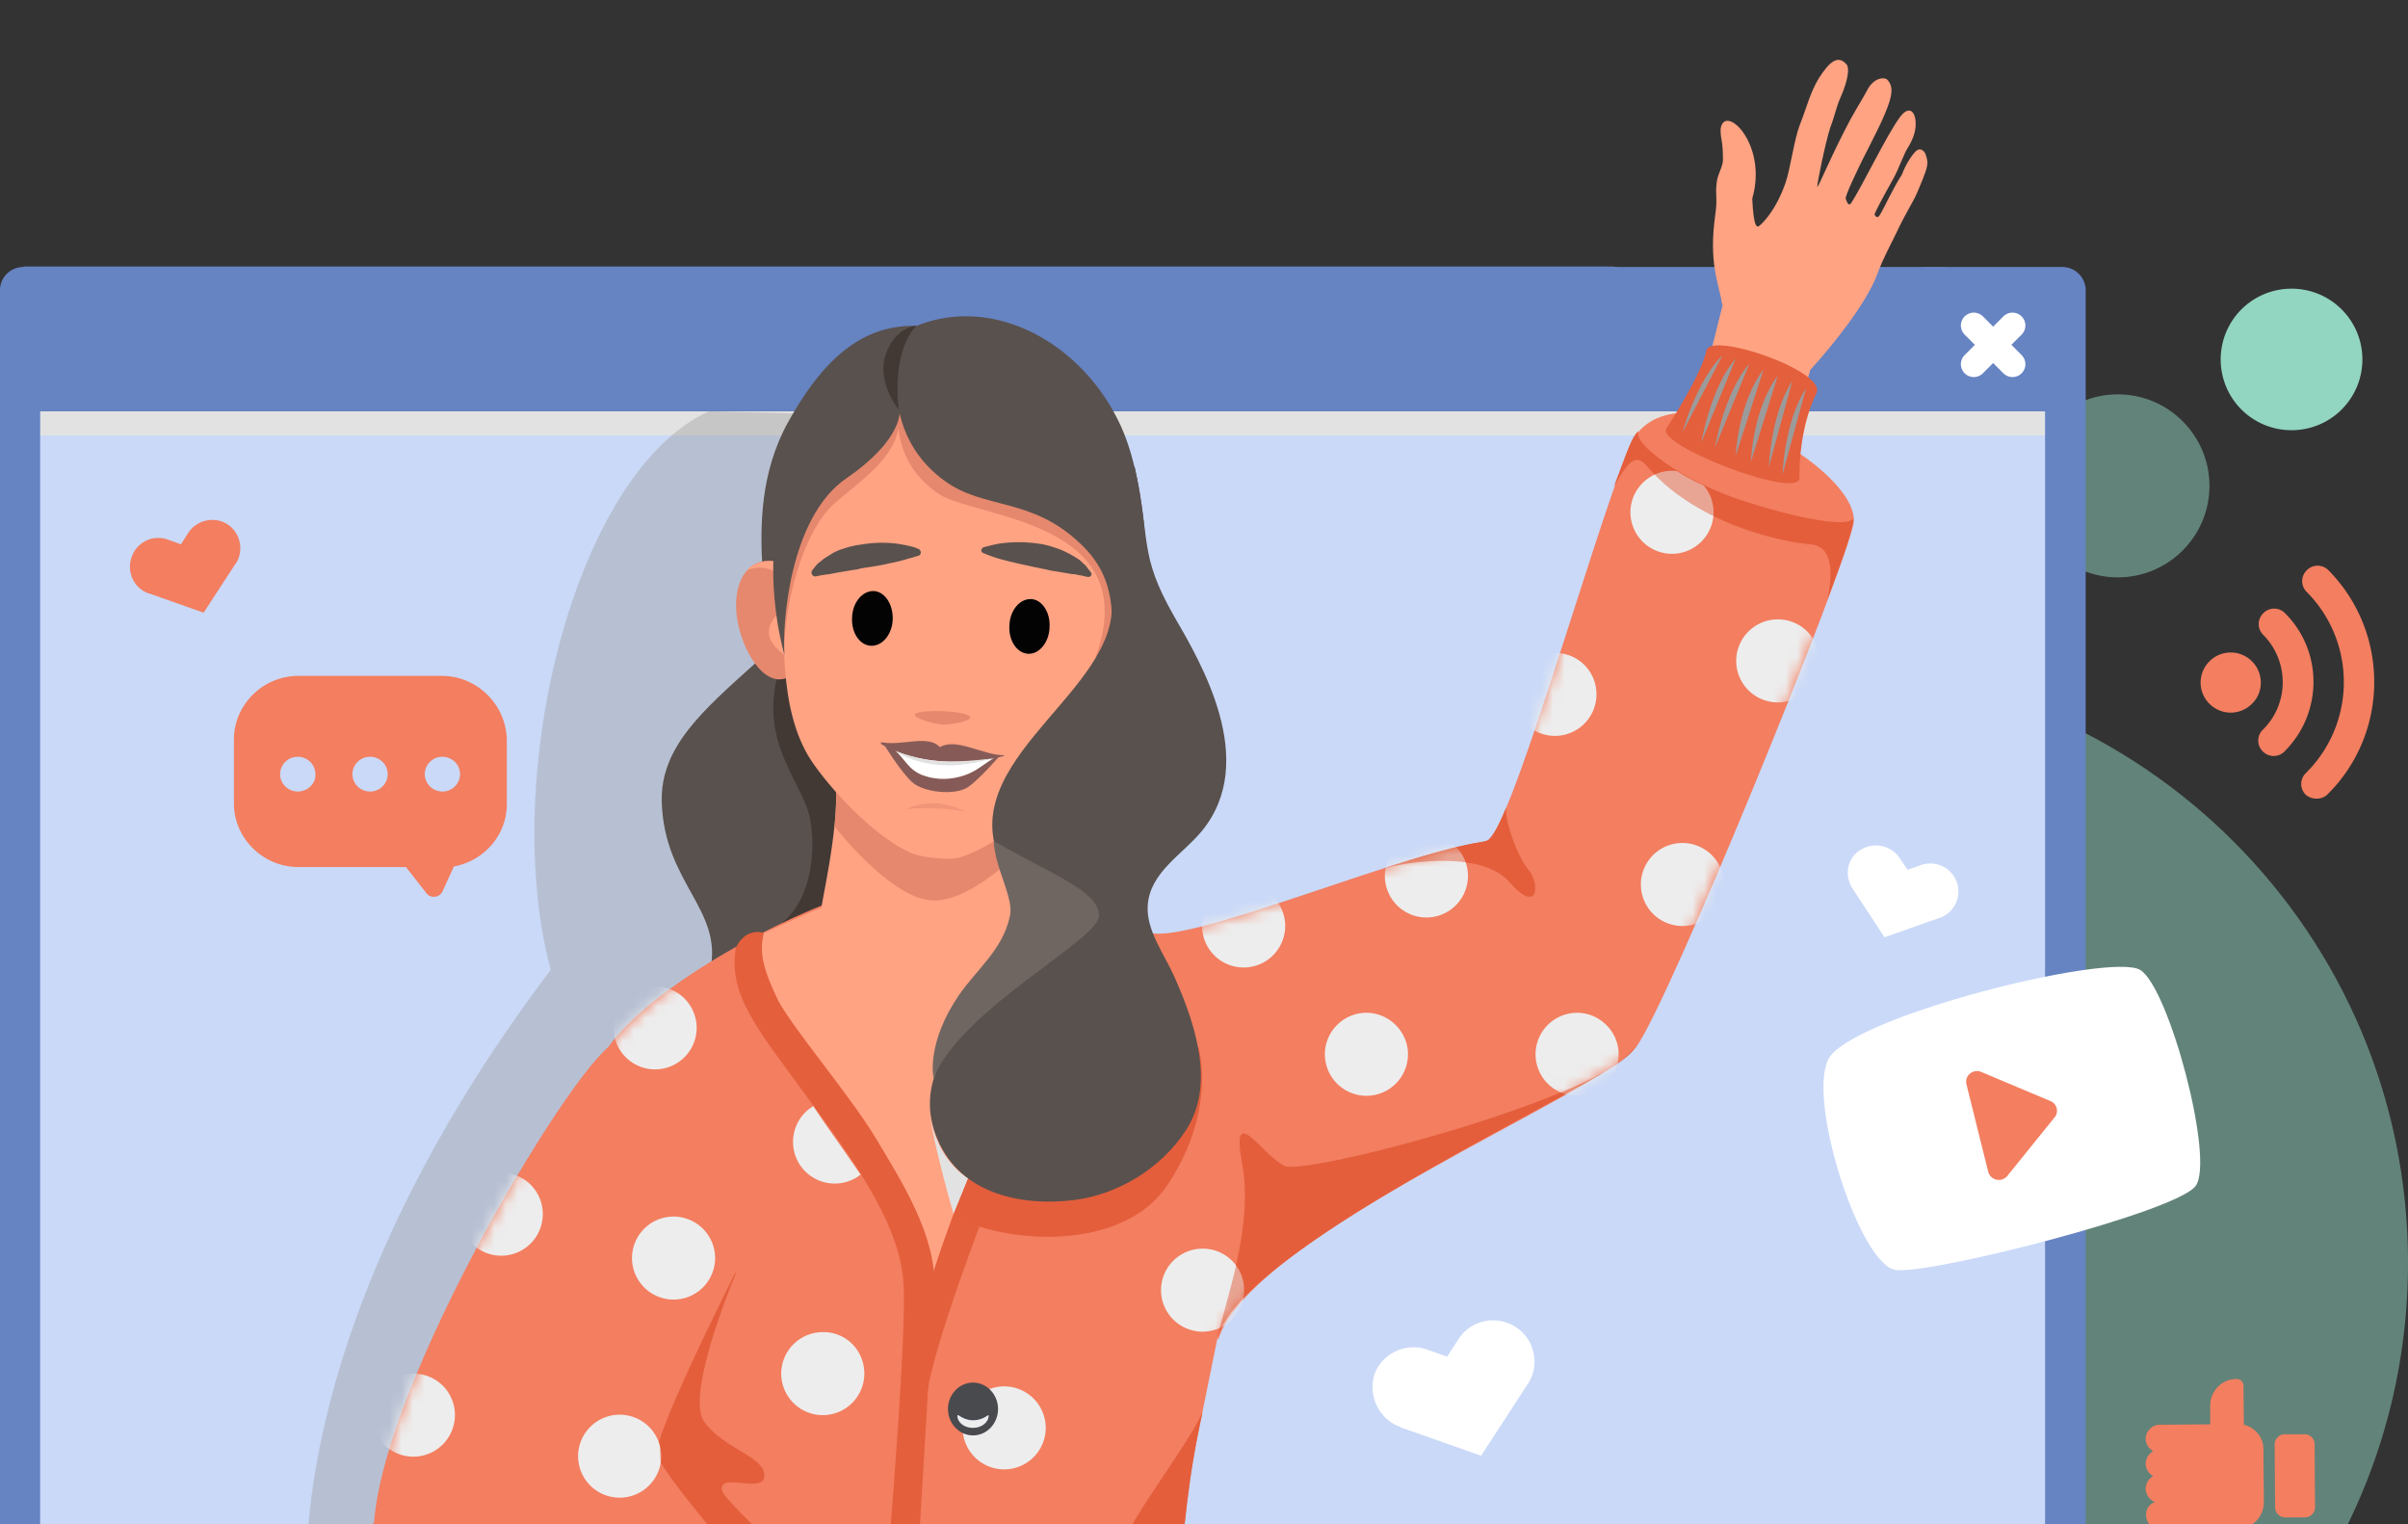 <svg width="207" height="131" fill="none" xmlns="http://www.w3.org/2000/svg"><rect width="100%" height="100%" fill="#333333" stroke="none"/><path opacity=".5" d="M155.79 57.332c-28.288 0-51.212 22.924-51.212 51.212 0 28.289 22.924 51.213 51.212 51.213 28.289 0 51.213-22.924 51.213-51.213 0-28.288-22.924-51.212-51.213-51.212ZM189.933 41.76c0 4.338-3.533 7.866-7.877 7.866-4.344 0-7.876-3.528-7.876-7.866 0-4.338 3.532-7.865 7.876-7.865s7.877 3.527 7.877 7.865Z" fill="#92D5C1"/><path d="M203.079 30.894a6.078 6.078 0 0 1-6.09 6.082 6.078 6.078 0 0 1-6.091-6.082 6.078 6.078 0 0 1 6.091-6.081 6.078 6.078 0 0 1 6.09 6.081Z" fill="#92D5C1"/><path d="M196.429 52.705a1.301 1.301 0 0 0-1.868 0 1.298 1.298 0 0 0 0 1.865c2.234 2.27 2.233 5.92-.04 8.15a1.296 1.296 0 0 0 0 1.864 1.3 1.3 0 0 0 1.867 0c3.289-3.284 3.33-8.595.041-11.88Z" fill="#F37E60"/><path d="M200.084 68.275c5.318-5.271 5.359-13.907.081-19.259a1.301 1.301 0 0 0-1.868 0 1.298 1.298 0 0 0 0 1.865c4.263 4.298 4.263 11.272-.081 15.57a1.296 1.296 0 0 0 0 1.864c.528.446 1.381.446 1.868-.04ZM193.587 56.841a2.576 2.576 0 0 0-3.654 0 2.567 2.567 0 0 0 0 3.65 2.576 2.576 0 0 0 3.654 0c1.015-.974 1.015-2.636 0-3.65ZM192.893 122.456l-.036-3.357c0-.322-.25-.572-.608-.572-1.251 0-2.253 1.036-2.253 2.286v1.607l-3.719.036h-.608c-.679 0-1.216.571-1.216 1.214 0 .464.286.857.644 1.071a1.206 1.206 0 0 0-.644 1.072c0 .464.286.857.644 1.071a1.204 1.204 0 0 0-.644 1.072c0 .5.322.964.787 1.142-.465.179-.787.607-.751 1.143 0 .679.572 1.214 1.216 1.214h.608l5.507-.035h.501a2.304 2.304 0 0 0 2.289-2.286l-.036-4.393c.072-1.142-.679-2.035-1.681-2.285ZM198.114 123.278h-1.717a.87.87 0 0 0-.858.857l.036 5.429a.87.87 0 0 0 .858.857h1.717a.87.87 0 0 0 .858-.857l-.036-5.429c0-.5-.393-.857-.858-.857Z" fill="#F37E60"/><path d="M177.259 32.353H1.945v114.861H177.26V32.354Z" fill="#CAD9F8"/><path d="M175.803 35.355H3.453v2.067h172.35v-2.067Z" fill="#E2E2E2"/><path d="M167.27 22.947h-36.215v3.77h36.215v-3.77Z" fill="#6683C2"/><path d="m177.218 30.407-3.288-6.122H5.884l-3.532 3.163v7.906h174.866v-4.947Z" fill="#6683C2"/><path d="m169.672 27.977 3.329 3.324M173.001 27.977l-3.329 3.324" stroke="#fff" stroke-width="2.217" stroke-miterlimit="10" stroke-linecap="round"/><mask id="a" style="mask-type:luminance" maskUnits="userSpaceOnUse" x="1" y="0" width="178" height="148"><path d="M178.324 0H2.807l-.893 147.215H177.43L178.324 0Z" fill="#fff"/></mask><g mask="url(#a)"><path opacity=".4" d="M27.811 145.35c-3.37-8.717-2.68-32.638 19.53-61.991-4.426-16.502 2.03-42.774 13.6-48.004l20.22.486S101.38 93.576 97.197 145.31H27.81v.04Z" fill="#9B9B9B"/></g><path d="M148.071 26.273c-.325-1.987-1.218-3.609-.609-7.906.203-1.46-.041-1.541.121-2.757.082-.65.528-1.298.528-1.865 0-1.825-.203-1.622-.203-2.636.284-2.31 4.101 1.217 2.721 5.96.121 2.555.406 2.514.649 2.311.122-.121 1.299-1.094 2.193-3.608.446-1.257.73-3.69 1.258-5.068.569-1.42.893-2.798 1.624-3.973.853-1.338 1.624-2.109 2.396-1.176.243.284.121 1.338-.488 2.716-.446 1.014-.446 1.42-.933 2.717-.406 1.257-1.178 4.987-1.097 5.068.082.04 1.259-2.838 2.842-5.798.609-1.095 1.056-1.784 1.421-2.473.569-1.136 1.503-1.176 1.746-.933.528.568.487 1.298-.203 2.92-.365.891-.934 1.986-1.461 3.04-1.137 2.19-1.99 4.136-1.909 4.257 0 0 .203.77.447.406.934-1.379 3.045-5.839 4.222-7.42.853-1.135 1.381-.324 1.34.649 0 .365-.081 1.054-.69 2.027-.284.405-.771 1.825-1.299 2.757-.69 1.216-1.584 2.879-1.543 2.96 0 0 .203.446.447.04.487-.81 1.096-2.23 1.908-3.486.325-.893.853-1.663 1.177-1.987.406-.406.772 0 .853.243.284.77.162 1.095-.244 2.149-.324.81-.649 1.581-.852 1.905-.406.73-1.056 1.906-1.381 2.636-.528 1.095-1.177 2.27-1.624 3.487-.934 2.635-4.019 6.406-5.806 8.352-.406 1.54-4.019 13.38-4.019 13.38s-8.689.405-7.958-1.988c.812-2.392 3.573-13.5 4.426-16.906Z" fill="#FFA383"/><path d="M98.664 80.115c3.086 1.298 21.721-6.811 29.07-7.784 1.99-.325 8.932-25.502 12.302-33.854 3.207-7.988 20.26 1.946 19.285 6.608-1.015 4.663-15.834 41.03-18.676 44.923-2.842 3.892-33.333 16.217-35.931 25.178" fill="#F37E60"/><path d="M143.242 36.854c1.38-2.19 3.085-5.027 3.451-6.73.365-1.662 10.353 1.784 9.46 3.649-1.34 2.757-1.503 6.041-1.462 7.298 0 1.946-12.343-2.798-11.449-4.217Z" fill="#E45F3C"/><path d="M153.227 40.787s.162-4.582 2.03-7.42l-2.03 7.42ZM152.055 40.137s.162-4.581 2.03-7.42l-2.03 7.42ZM150.516 39.693s.121-4.46 2.314-7.42l-2.314 7.42ZM149.211 39.166s.162-4.46 2.395-7.42l-2.395 7.42ZM147.422 38.477s.812-4.785 2.964-7.217l-2.964 7.217ZM146.25 38.03s.812-4.784 2.964-7.216l-2.964 7.216ZM144.625 37.178s1.218-4.46 3.451-6.649l-3.451 6.65Z" fill="#9B9B9B"/><path d="M98.583 83.967c-2.396-5.676 3.045-35.8-2.233-47.355-3.248-7.096-10.881-11.312-17.58-8.596-5.157-.162-8.445 3.65-11.003 8.23-4.832 8.718-.122 18.326-2.883 20.8-4.507 4.054-8.12 7.176-7.998 11.88.203 6.973 5.237 9.203 4.182 14.392-3.086 14.636 37.515.649 37.515.649Z" fill="#59514D"/><path d="M66.752 58.424c-1.3 5.879 2.395 8.92 2.923 12.163.487 3-.081 7.257-2.883 9.041l6.01-1.297 1.623-12.528-4.303-7.784-3.37.405Z" fill="#423935"/><path d="M86.769 77.68c7.105 3.244 18.189 10.704 20.137 16.624 1.949 5.919-4.993 30.732-5.318 37.827-.325 7.055-.487 11.15-.65 15.002-.243 5.838-48.68 4.054-48.436-2.149.162-3.852.365-7.947.65-15.001.324-7.055-4.426-32.395-1.95-38.152 2.477-5.717 14.17-12.204 21.519-14.799l14.048.649Z" fill="#F37E60"/><path d="M99.844 54.287c-.487 2.798-2.842 6.325-4.913 5.15-1.665-.974-3.004-2.474-2.517-5.312.487-2.797 2.03-4.135 4.303-4.5 2.436-.325 3.614 1.865 3.127 4.662Z" fill="#E5886E"/><path d="M99.31 50.68c-.406-.568-2.842-.973-3.654 1.094l.366-1.986s.812-.325 1.705-.162c1.218.283 1.583 1.054 1.583 1.054Z" fill="#FFA383"/><path d="M63.302 52.666c.243 2.838 2.273 6.568 4.425 5.555 1.746-.811 3.208-2.23 2.964-5.068-.243-2.838-1.665-4.298-3.898-4.866-2.395-.527-3.735 1.541-3.491 4.38Z" fill="#E5886E"/><path d="M64.117 49.14c.487-.528 2.923-.73 3.532 1.418l-.162-2.027s-.771-.405-1.705-.284c-1.218.163-1.665.892-1.665.892ZM71.663 66.248c.772 3.122-.771 10.014-1.055 11.758-.65.243-4.954 2.19-4.954 2.19-1.218 4.256 2.274 7.662 5.563 12.162 3.735 5.068 7.998 12.407 7.673 18.123l1.38.041c3.127-11.88 10.8-26.435 9.014-31.543-.203-.69-1.462-6.528-.163-11.555l-17.458-1.176Z" fill="#FFA383"/><path d="M71.864 68.073s.081 1.094-.122 2.96c0 0 4.791 6.203 8.404 6.365 3.614.162 8.486-5.15 8.486-5.15s.081-3.689.325-5.23l-17.093 1.055Z" fill="#E5886E"/><path d="M96.11 48.248c-.366 7.866-7.025 13.947-14.901 13.623-7.877-.365-13.967-7.014-13.642-14.88.447-10.582 7.065-15.366 14.941-15 7.877.323 14.048 5.919 13.601 16.257Z" fill="#FFA383"/><path d="M96.104 48.246c-.325 7.622-.61 13.988-3.695 18.002-1.868 2.432-6.618 6.487-9.947 7.46-.812.243-3.167 0-3.979-.325-3.207-1.297-7.227-5.676-8.81-8.108-2.72-4.258-2.436-10.664-2.111-18.286" fill="#FFA383"/><path d="M90.223 53.923c-.04 1.297-.893 2.311-1.827 2.27-.975-.04-1.705-1.135-1.624-2.432.04-1.297.893-2.311 1.867-2.27.934.04 1.665 1.135 1.584 2.432ZM76.74 53.235c-.04 1.297-.893 2.31-1.868 2.27-.974-.04-1.705-1.135-1.624-2.433.041-1.297.894-2.31 1.868-2.27.934.04 1.665 1.135 1.624 2.433Z" fill="#030304"/><path d="M84.496 47.072s.163-.081.406-.122c.285-.081.65-.162 1.097-.243a12.1 12.1 0 0 1 3.41.04c.325.04.61.122.893.203.284.081.61.203.853.284.284.121.528.243.771.365.244.121.487.284.69.405.204.122.366.284.528.446.163.122.284.284.366.406.203.243.284.365.284.365.081.121.04.243-.081.324-.04.04-.081.04-.122.04h-.04s-.163 0-.407-.08c-.122-.041-.284-.041-.446-.082a2.396 2.396 0 0 0-.569-.08c-.203-.041-.446-.082-.69-.122l-.73-.122a5.748 5.748 0 0 1-.813-.162c-.284-.04-.568-.122-.812-.162-.568-.122-1.137-.244-1.664-.365a38.596 38.596 0 0 1-1.462-.365c-.853-.244-1.462-.527-1.462-.527-.121-.04-.162-.203-.121-.284 0-.081.08-.122.121-.162ZM78.974 47.76s-.162.041-.406.122c-.122.04-.284.081-.447.122-.162.04-.365.122-.568.162-.406.122-.893.203-1.42.325-.529.121-1.056.202-1.625.283-.284.04-.528.081-.812.163-.284.04-.528.08-.771.121l-.731.122c-.244.04-.447.08-.65.121-.203.04-.406.081-.568.081-.163.041-.325.041-.447.082-.243.04-.406.08-.406.08h-.04c-.163 0-.285-.121-.325-.283 0-.081 0-.122.04-.203 0 0 .082-.121.285-.365a1.55 1.55 0 0 1 .365-.365c.162-.121.325-.284.528-.405.203-.122.406-.243.65-.406.243-.121.487-.243.77-.324.285-.081.57-.203.853-.243.285-.081.61-.122.894-.162 1.218-.203 2.436-.162 3.329 0 .447.08.812.162 1.096.243.244.081.406.162.406.162.162.081.203.243.162.406a.317.317 0 0 1-.162.162Z" fill="#59514D"/><path d="M78.77 61.302c.852-.325 3.816-.203 4.506.203.69.405-1.543.81-2.274.77-.812-.04-2.923-.69-2.233-.973Z" fill="#E5886E"/><path opacity=".5" d="M82.748 69.735c-1.3-.284-3.532-.324-4.588-.202-.73.08.974-.568 2.274-.487 1.258.04 3.004.851 2.314.69Z" fill="#E5886E"/><path d="M76.577 64.344c2.76.933 6.13.933 8.729.73.325-.04.162.04-.122.405-.528.609-2.192 2.433-4.425 2.311-2.152-.121-3.98-2.797-4.426-3.568-.203-.243 0 .041.244.122Z" fill="#fff"/><path d="M67.405 56.276c-1.096-.811-1.746-1.784-.974-3 .203-.284.487-.609.893-.933 1.99-1.622.934 1.986.934 1.986l-.853 1.947Z" fill="#FFA383"/><path d="M75.893 63.816c1.746.284 3.897-.69 4.912.405 1.38-.851 3.695.69 5.482.69.04 0 .08.08-.041.08-.934.284-6.212 1.338-10.394-.973-.203-.121-.162-.243.04-.202Z" fill="#865B57"/><path d="M76.008 64.019s1.38 2.27 2.395 3.203c.975.892 3.654 1.175 4.791.446 1.015-.69 2.72-2.676 2.72-2.676l-.406.121c-.974.568-1.542 1.176-2.639 1.54-1.096.366-2.273.406-3.37.041-1.42-.445-1.705-1.5-2.68-2.31l-.486-.284-.325-.081Z" fill="#865B57"/><path d="M76.984 64.545c.731.567 2.152 1.095 3.898 1.216 2.152.162 4.385-.567 4.385-.567s-2.314.324-4.304.243c-2.07-.081-3.979-.892-3.979-.892Z" fill="#E2E2E2"/><path d="M67.4 56.275c0-4.338 1.583-10.541 4.344-13.014 2.314-2.068 6.05-4.257 5.522-8.028 0 0-.813 4.42 3.491 7.257 3.086 2.028 17.783 2.23 13.398 14.07l1.665-1.623.244-6.04-4.06-6.001L76.9 32.516 68.82 43.14l-2.07 7.38.65 5.756Z" fill="#E5886E"/><path d="M95.536 56.801c.122-3.933.487-7.014-2.558-9.974-4.303-4.176-8.363-2.96-11.855-5.554-3.289-2.433-4.426-6.082-3.898-9.569l5.197-.486 5.278.973 5.968 4.743 2.924 6.934s.568 2.432.203 6.446c-.406 4.014-1.259 6.487-1.259 6.487Z" fill="#59514D"/><path d="M78.195 31.746c-9.947 3.081-10.678 8.028-11.49 13.744-.812 5.758.73 10.785.73 10.785-.202-2.514.407-11.798 5.32-15.163 4.912-3.365 4.587-5.839 4.587-5.839l.853-3.527Z" fill="#59514D"/><path d="M77.268 35.233s-.73-4.784 1.502-7.257c0 0-1.908.162-2.68 2.635-.69 2.31 1.178 4.622 1.178 4.622Z" fill="#423934"/><path d="M63.26 81.452c-.69 4.014 1.868 7.014 5.807 12.406 3.938 5.393 8.282 11.069 8.607 16.502.365 6.243-2.477 36.651-2.477 36.651l2.924.122 2.192-36.652c.122-4.297-2.76-8.879-4.953-12.528-2.152-3.649-7.39-9.77-8.526-12.082-1.097-2.31-1.624-3.852-1.178-5.676-.04-.04-1.543-.527-2.395 1.257Z" fill="#E45F3C"/><path d="M80.065 109.914c.569-2.027 2.558-7.46 3.289-9.082.73-1.662 1.99 1.582 1.99 1.582s-5.32 13.46-5.725 17.92c-.366 4.46-.447-6.811-.447-6.811l.893-3.609ZM104.633 115.145c.649-3.284 3.167-9.569 2.152-15.123-1.015-5.514 1.745-.649 3.654.202 1.908.852 27.892-6.04 30.125-10.257 0 0-.527.851-2.03 1.784-3.004 1.865-8.891 4.905-15.063 8.392-13.966 7.866-18.27 12.285-18.838 15.002ZM118.68 74.721c1.746-.567 8.607-1.743 11.084 1.095 2.476 2.838 2.639.162 1.624-1.054-1.015-1.216-2.071-4.338-1.909-5.352-.69 1.703-1.096 2.352-1.542 2.798-.812.365-1.178-.122-9.257 2.513ZM140.846 37.057c-.609.892 3.491 4.257 9.257 6.081 5.765 1.825 8.891 2.068 9.216 1.42 0 0 .243.526-2.233 6.932 0 0 1.218-4.5-1.421-4.703-3.126-.284-10.15-2.027-14.089-6.73-.893-1.054-1.542-.608-2.842 1.784 1.218-3.203 1.543-4.298 2.112-4.784ZM63.266 109.428s-4.385 10.298-2.761 12.731c1.664 2.392 5.197 3 5.197 4.662 0 1.663-3.898-.365-3.654 1.257.162 1.135 12.099 11.555 14.738 15.61 1.136 1.743-.366 6.284-.041 6.933l-1.38-.041c-3.858-3.243-17.621-17.636-17.621-17.636s-3.979-14.596-3.492-15.569c.528-.973 3.573-8.555 3.898-9.082.406-.608 5.116 1.135 5.116 1.135Z" fill="#E45F3C"/><path d="M52.337 89.967c-4.466 3.608-22.412 34.016-20.016 44.152 2.03 8.636 24.563 26.881 27.933 27.773 5.887 1.54 21.884-14.312 14.17-18.569-7.715-4.258-17.459-16.664-17.946-18.245-.487-1.622 7.877-17.961 7.877-17.961" fill="#F37E60"/><path d="M103.37 121.389c-1.583 3.608-8.201 11.393-7.755 14.231.447 2.838 5.847 5.27 5.4 9.771 0 0 .041-14.029 2.355-24.002Z" fill="#E45F3C"/><path d="M79.906 95.522c.244 2.554 2.07 8.838 2.07 8.838l1.26-3.081s-2.802-1.46-3.33-5.757Z" fill="#E2E2E2"/><path d="M81.977 104.36c2.72 2.108 14.17 3.892 18.432-2.595 4.263-6.487 2.599-11.798 2.599-11.798l-19.773 11.312-1.258 3.081ZM32.08 130.876c.202 3.203 30.694 31.624 36.459 27.57 0 0-4.466 3.973-8.283 3.406-2.476-.284-20.178-14.434-25.74-23.273-3.249-4.905-2.518-7.014-2.437-7.703Z" fill="#E45F3C"/><mask id="b" style="mask-type:luminance" maskUnits="userSpaceOnUse" x="32" y="35" width="128" height="128"><path d="M139.995 38.479c-3.329 8.352-10.313 33.53-12.302 33.854-7.349.973-25.984 9.122-29.07 7.784l.934 5.555c-4.06-3.284-9.014-6.203-12.83-7.947l-14.048-.608c-6.577 2.311-16.565 7.703-20.381 12.893-4.466 3.608-22.412 34.016-20.017 44.152 2.03 8.636 24.564 26.881 27.934 27.773 3.897 1.013 12.14-5.514 15.144-11.312 12.464.608 25.416-.405 25.538-3.406.162-3.851.365-7.946.649-15.001.122-3.203 1.624-9.974 3.045-16.988 2.639-8.96 33.09-21.285 35.932-25.177 2.842-3.893 17.661-40.26 18.676-44.923 1.056-4.703-15.997-14.636-19.204-6.65Z" fill="#fff"/></mask><g mask="url(#b)" fill="#EDEDED"><path d="M110.482 79.59a3.576 3.576 0 0 1-3.573 3.568 3.575 3.575 0 0 1-3.573-3.568 3.576 3.576 0 0 1 3.573-3.568 3.576 3.576 0 0 1 3.573 3.568ZM121.036 90.618a3.576 3.576 0 0 1-3.573 3.568 3.575 3.575 0 0 1-3.572-3.568 3.575 3.575 0 0 1 3.572-3.568c1.949 0 3.573 1.622 3.573 3.568ZM126.193 75.293a3.576 3.576 0 0 1-3.573 3.567 3.575 3.575 0 0 1-3.573-3.567 3.576 3.576 0 0 1 3.573-3.568 3.576 3.576 0 0 1 3.573 3.568ZM139.146 90.618a3.576 3.576 0 0 1-3.573 3.568A3.575 3.575 0 0 1 132 90.618a3.576 3.576 0 0 1 3.573-3.568c1.949 0 3.573 1.622 3.573 3.568ZM144.628 79.59a3.57 3.57 0 0 0 3.572-3.567 3.57 3.57 0 0 0-3.572-3.568 3.57 3.57 0 0 0-3.573 3.568 3.57 3.57 0 0 0 3.573 3.568ZM106.95 110.89a3.575 3.575 0 0 1-3.572 3.568 3.576 3.576 0 0 1-3.573-3.568 3.576 3.576 0 0 1 3.573-3.568 3.55 3.55 0 0 1 3.572 3.568ZM89.896 122.728a3.575 3.575 0 0 1-3.573 3.568 3.576 3.576 0 0 1-3.573-3.568 3.575 3.575 0 0 1 3.573-3.568 3.576 3.576 0 0 1 3.573 3.568ZM56.841 125.162c0 1.986-1.624 3.567-3.573 3.567a3.575 3.575 0 0 1-3.573-3.567 3.575 3.575 0 0 1 3.573-3.568 3.576 3.576 0 0 1 3.573 3.568ZM39.107 121.634a3.575 3.575 0 0 1-3.573 3.568 3.576 3.576 0 0 1-3.573-3.568 3.576 3.576 0 0 1 3.573-3.568 3.55 3.55 0 0 1 3.573 3.568ZM61.474 108.133a3.575 3.575 0 0 1-3.573 3.568 3.576 3.576 0 0 1-3.573-3.568 3.576 3.576 0 0 1 3.573-3.568 3.576 3.576 0 0 1 3.573 3.568ZM46.661 104.362a3.576 3.576 0 0 1-3.572 3.568 3.576 3.576 0 0 1-3.573-3.568 3.575 3.575 0 0 1 3.573-3.568 3.55 3.55 0 0 1 3.572 3.568ZM59.888 88.347a3.576 3.576 0 0 1-3.573 3.568 3.575 3.575 0 0 1-3.573-3.568 3.576 3.576 0 0 1 3.573-3.568 3.576 3.576 0 0 1 3.573 3.568ZM74.302 118.066a3.576 3.576 0 0 1-3.573 3.568 3.576 3.576 0 0 1-3.573-3.568 3.576 3.576 0 0 1 3.573-3.568c1.99-.041 3.573 1.581 3.573 3.568ZM73.978 100.957c-.61.487-1.38.77-2.233.77a3.575 3.575 0 0 1-3.573-3.568c0-1.297.69-2.473 1.746-3.08.893 1.378 2.395 3.445 4.06 5.878ZM137.239 59.683a3.575 3.575 0 0 1-3.572 3.568 3.575 3.575 0 0 1-3.573-3.568 3.576 3.576 0 0 1 3.573-3.568 3.55 3.55 0 0 1 3.572 3.568ZM156.396 56.804a3.576 3.576 0 0 1-3.573 3.568 3.575 3.575 0 0 1-3.573-3.568 3.576 3.576 0 0 1 3.573-3.568 3.55 3.55 0 0 1 3.573 3.568ZM147.302 44.033a3.576 3.576 0 0 1-3.573 3.568 3.576 3.576 0 0 1-3.573-3.568 3.576 3.576 0 0 1 3.573-3.568c.162 0 .284 0 .447.04a17.549 17.549 0 0 0 2.273 1.217c.528.608.853 1.419.853 2.31Z"/></g><path opacity=".5" d="M104.633 115.145c.649-3.284 3.167-9.569 2.152-15.123-1.015-5.514 1.745-.649 3.654.202 1.908.852 27.892-6.04 30.125-10.257 0 0-.527.851-2.03 1.784-3.004 1.865-8.891 4.905-15.063 8.392-13.966 7.866-18.27 12.285-18.838 15.002ZM118.68 74.721c1.746-.567 8.607-1.743 11.084 1.095 2.476 2.838 2.639.162 1.624-1.054-1.015-1.216-2.071-4.338-1.909-5.352-.69 1.703-1.096 2.352-1.542 2.798-.812.365-1.178-.122-9.257 2.513ZM140.846 37.057c-.609.892 3.491 4.257 9.257 6.081 5.765 1.825 8.891 2.068 9.216 1.42 0 0 .243.526-2.233 6.932 0 0 1.218-4.5-1.421-4.703-3.126-.284-10.15-2.027-14.089-6.73-.893-1.054-1.542-.608-2.842 1.784 1.218-3.203 1.543-4.298 2.112-4.784ZM63.262 109.429s-4.385 10.298-2.76 12.73c1.664 2.393 5.196 3.001 5.196 4.663 0 1.662-3.897-.365-3.654 1.257.163 1.135 12.1 11.555 14.738 15.609 1.137 1.744-.365 6.285-.04 6.933l-1.38-.04c1.826-3.73 1.502-6.001-1.584-7.622-8.689-4.947-16.971-17.232-16.971-17.232s-.244-1.5.162-2.554c2.03-5.514 6.293-13.744 6.293-13.744ZM103.37 121.389c-1.583 3.608-8.201 11.393-7.755 14.231.447 2.838 5.847 5.27 5.4 9.771 0 0 .041-14.029 2.355-24.002ZM81.977 104.36c2.72 2.108 14.17 3.892 18.432-2.595 4.263-6.487 2.599-11.798 2.599-11.798l-19.773 11.312-1.258 3.081ZM32.08 130.876c.202 3.203 30.694 31.624 36.459 27.57 0 0-4.466 3.973-8.283 3.406-2.476-.284-20.178-14.434-25.74-23.273-3.249-4.905-2.518-7.014-2.437-7.703Z" fill="#E45F3C"/><path d="M97.526 40.057c1.421 6.406.325 7.5 3.37 12.852 2.355 4.054 7.308 12.447 2.477 18.447-1.624 2.028-4.507 3.568-4.71 6.447-.162 2.149 1.462 4.257 2.314 6.203 1.746 3.933 3.533 9.204.975 13.136-2.152 3.325-5.928 5.555-9.623 6.001-4.506.568-9.703-.527-11.692-5.109-2.193-4.987 1.177-8.879 4.506-12.082 1.502-1.46 3.37-2.676 3.573-4.987.203-2.351-1.015-4.013-2.192-5.96-5.4-9 8.81-14.96 9.054-22.623.121-3.487-1.503-5.027.121-8.19-.04.04 1.827-4.135 1.827-4.135Z" fill="#59514D"/><path d="M85.425 72.29c5.156 2.96 9.013 4.298 9.054 6.406.04 2.068-11.896 8.028-14.251 14.028v-.243s-.568-2.879 2.193-6.933c1.542-2.23 3.775-3.933 4.384-6.77.406-1.542-1.299-4.177-1.38-6.488Z" fill="#706661"/><path d="M85.796 121.105c0 1.257-.975 2.271-2.152 2.271s-2.152-1.014-2.152-2.271c0-1.256.975-2.27 2.152-2.27s2.152 1.014 2.152 2.27Z" fill="#484A4E"/><path d="M82.305 121.672c0-.202.446.406 1.34.406.933 0 1.34-.568 1.34-.406 0 .568-.61 1.054-1.34 1.054-.731 0-1.34-.446-1.34-1.054Z" fill="#6683C2"/><path d="M82.305 121.672c0-.202.446.406 1.34.406.933 0 1.34-.568 1.34-.406 0 .568-.61 1.054-1.34 1.054-.731 0-1.34-.446-1.34-1.054Z" fill="#EDEDED"/><path d="M2.03 22.947c-1.137 0-2.03.892-2.03 1.986v122.2c0 1.135.893 2.027 2.03 2.027h175.232c1.137 0 2.03-.892 2.03-2.027V24.974a2.009 2.009 0 0 0-2.03-2.027H165.65c-1.136 0-2.111.851-2.233 1.905-.121 1.055.691 1.906 1.827 1.906h8.526a2.01 2.01 0 0 1 2.031 2.027v114.577a2.01 2.01 0 0 1-2.031 2.027H5.481a2.009 2.009 0 0 1-2.03-2.027V28.745c0-1.136.893-2.028 2.03-2.028H138.57c1.137 0 2.03-.851 1.989-1.905 0-1.054-.934-1.906-2.07-1.906H2.03v.04Z" fill="#6683C2"/><path d="M188.74 101.942c-1.664 2.23-22.655 7.582-25.74 7.217-3.086-.324-7.633-14.434-5.847-18.083 1.746-3.649 24.279-9.284 26.837-7.703 2.477 1.54 6.415 16.34 4.75 18.569Z" fill="#fff"/><path d="m176.276 94.644-5.969-2.513c-.69-.284-1.461.324-1.258 1.094l1.867 7.501a.945.945 0 0 0 1.624.365l4.06-5.028c.406-.446.244-1.175-.324-1.419ZM37.98 58.093H25.647c-3.03 0-5.539 2.472-5.539 5.46v5.51c0 2.987 2.508 5.46 5.539 5.46h9.249l1.776 2.266c.366.463 1.097.36 1.358-.155l.993-2.163c2.56-.463 4.546-2.678 4.546-5.356v-5.511c-.052-3.039-2.56-5.511-5.59-5.511Zm-12.384 9.94c-.836 0-1.515-.67-1.515-1.493 0-.825.679-1.494 1.515-1.494.836 0 1.515.67 1.515 1.493.052.825-.68 1.494-1.515 1.494Zm6.218 0c-.836 0-1.516-.67-1.516-1.493 0-.825.68-1.494 1.516-1.494s1.515.67 1.515 1.493c0 .825-.68 1.494-1.515 1.494Zm6.218 0c-.836 0-1.516-.67-1.516-1.493 0-.825.68-1.494 1.516-1.494s1.515.67 1.515 1.493c0 .825-.68 1.494-1.515 1.494Z" fill="#F37E60"/><path d="m120.379 122.648.041.041 6.902 2.432 3.979-6.122.04-.04c1.056-1.622.609-3.852-1.055-4.906-1.624-1.054-3.857-.608-4.913 1.054l-.974 1.5-1.706-.608c-1.827-.649-3.897.324-4.547 2.149-.568 1.824.406 3.852 2.233 4.5ZM159.236 76.344l2.761 4.216 4.709-1.662h.041a2.408 2.408 0 0 0 1.462-3.081 2.413 2.413 0 0 0-3.086-1.46l-1.137.405-.69-1.013a2.46 2.46 0 0 0-3.37-.69c-1.096.65-1.421 2.15-.69 3.285Z" fill="#fff"/><path d="M12.755 50.998h.04l4.71 1.663 2.72-4.176.041-.04c.731-1.095.406-2.636-.69-3.366s-2.639-.405-3.37.69l-.65 1.013-1.136-.405a2.412 2.412 0 0 0-3.086 1.46c-.487 1.296.162 2.715 1.421 3.161Z" fill="#F37E60"/></svg>